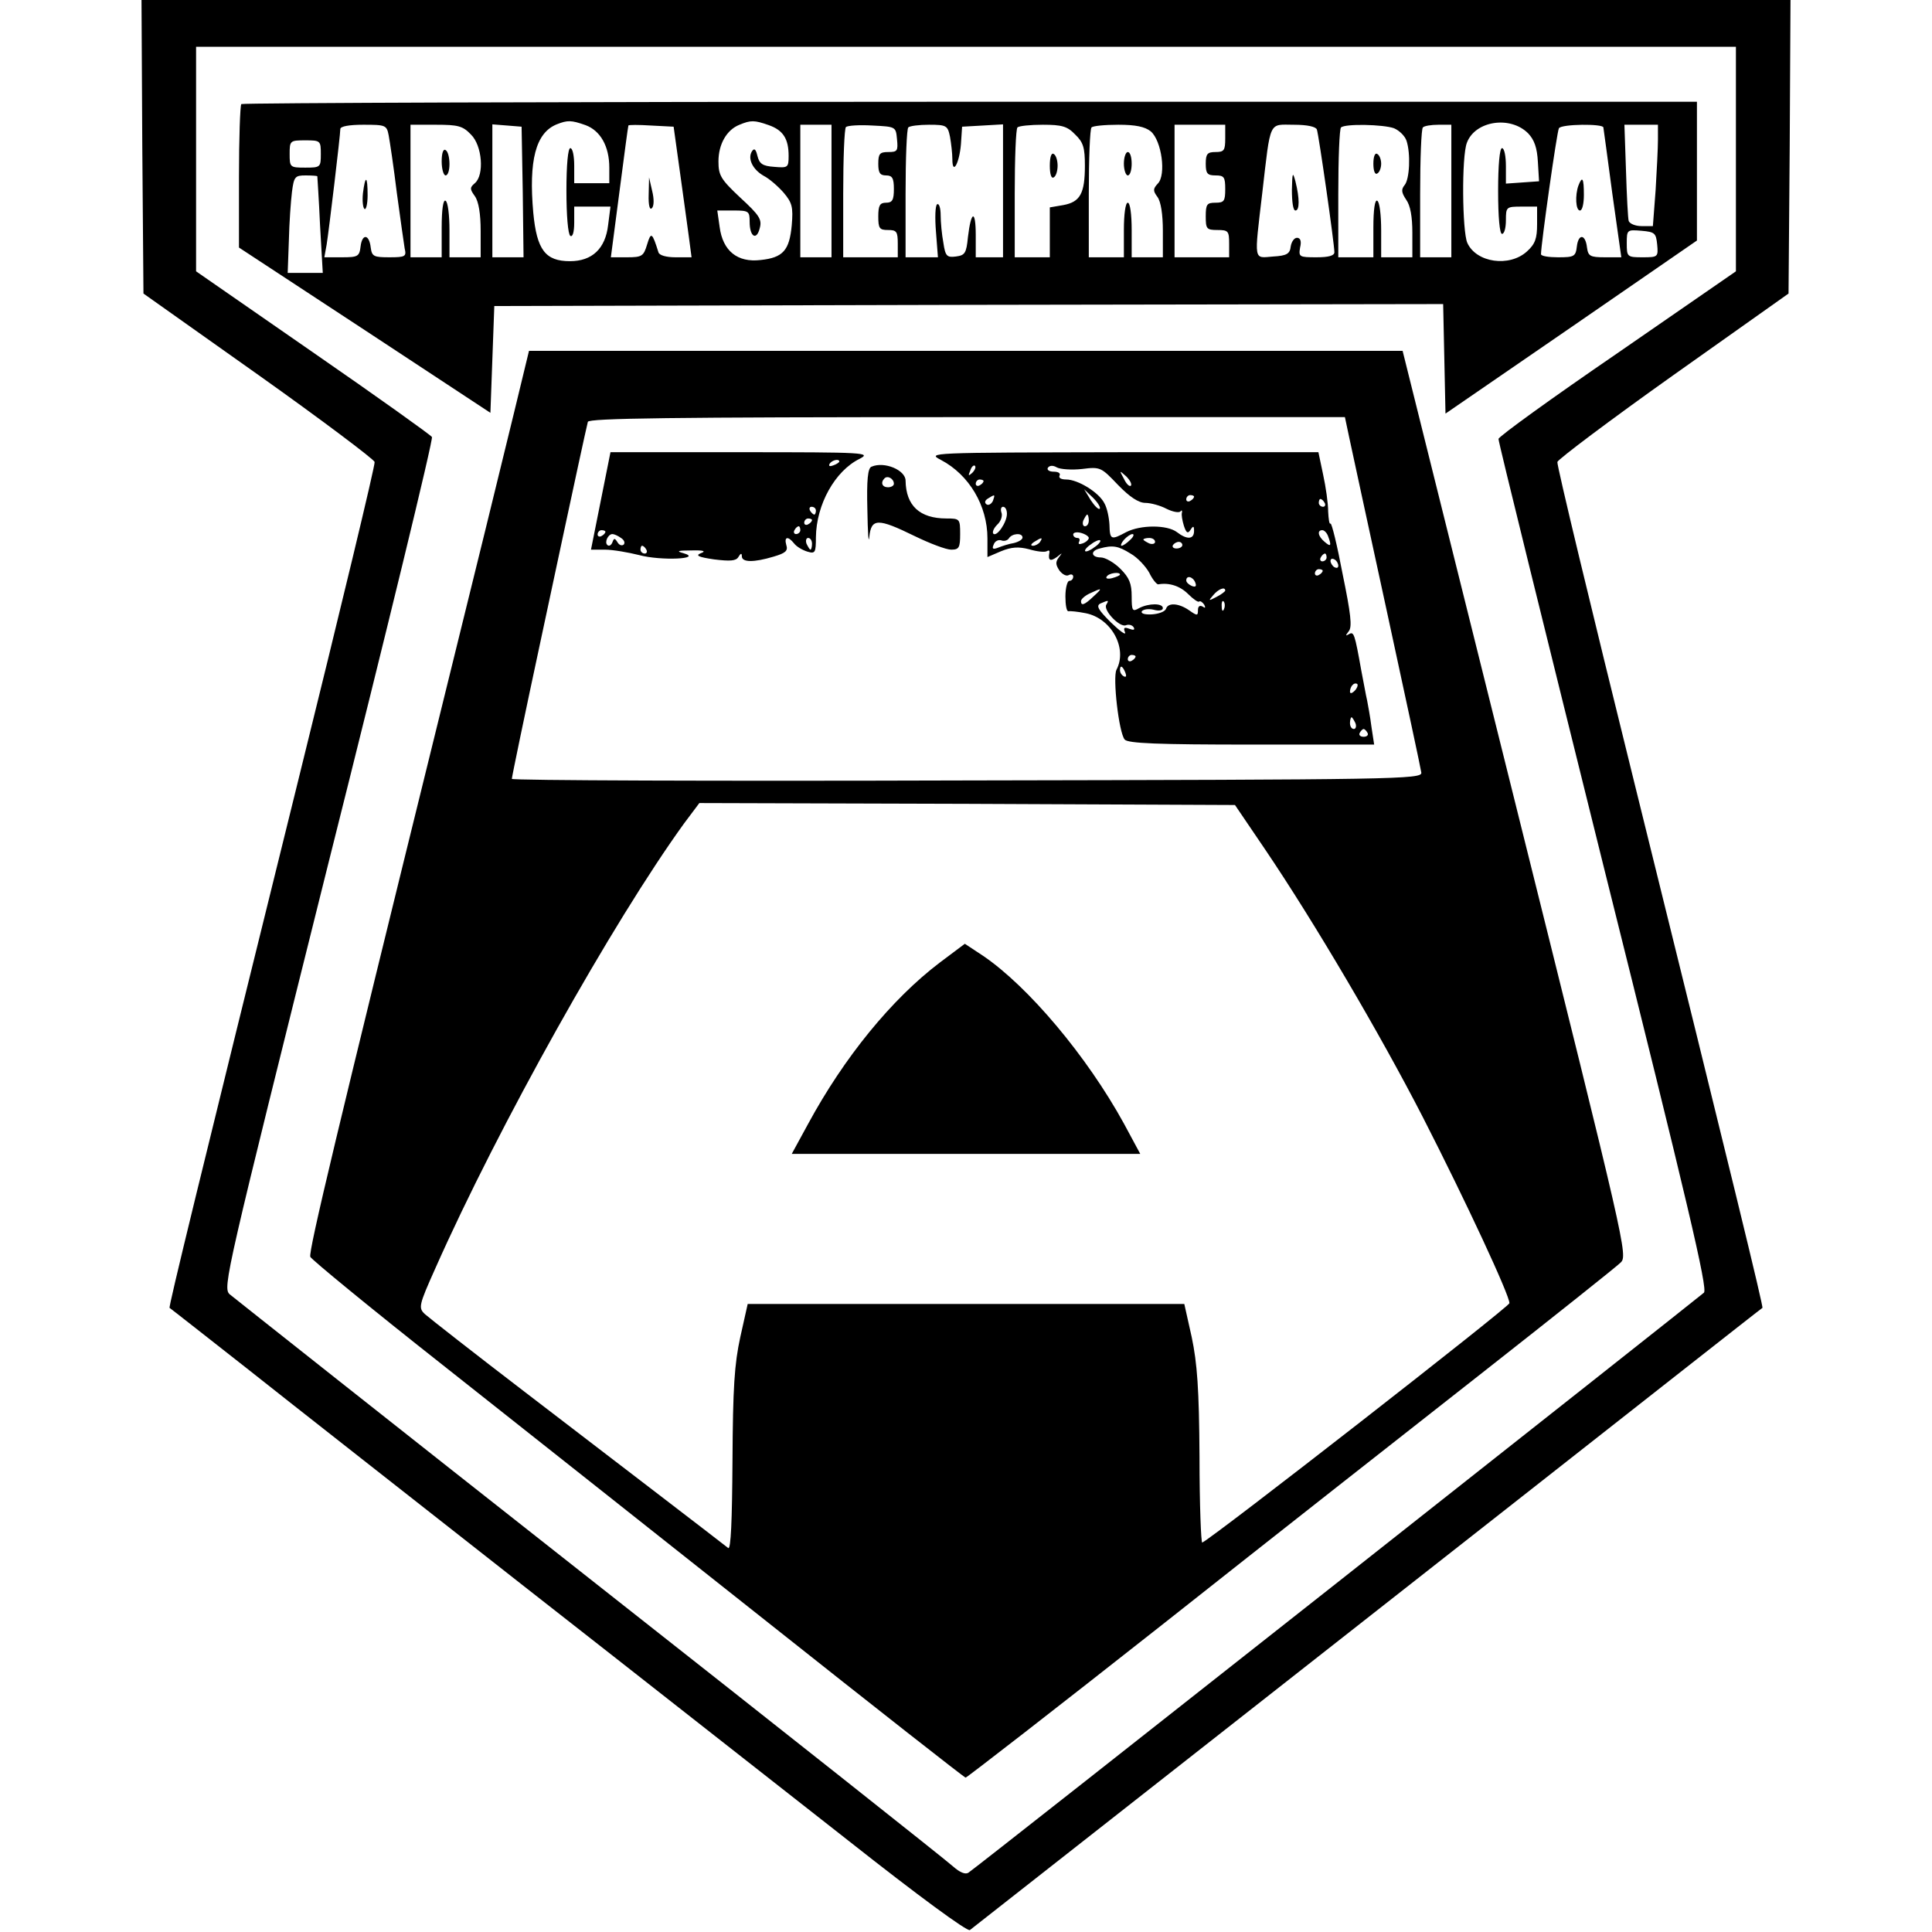 <svg height="512pt" viewBox="44 8 423 495.6" width="512pt" xmlns="http://www.w3.org/2000/svg"><path d="M44.2 45.6l.3 37.7L74 104.2c16.2 11.5 29.6 21.6 29.8 22.3s-8.7 37.6-19.7 82.1C58.7 311.3 50.9 343.3 51.2 343.5c.2.1 9.1 7.1 19.8 15.5 10.7 8.5 43.1 33.9 72 56.6 28.9 22.6 66 51.8 82.5 64.7 17.6 13.9 30.4 23.3 31 22.8 2.8-2.2 151.1-118.6 183.5-144.1 10.7-8.4 19.6-15.4 19.8-15.5.3-.2-7.5-32.2-32.9-134.9-11-44.5-19.9-81.4-19.7-82.1s13.6-10.8 29.8-22.3l29.5-20.9.3-37.7L467 8H44zM453 48.8v28.8l-30.4 21c-16.8 11.5-30.5 21.4-30.5 22-.1.5 12.1 49.8 26.9 109.4 21.8 87.3 26.8 108.6 25.8 109.6-1.8 1.6-187 147.8-188.7 148.8-.8.5-2.2-.1-3.9-1.6-1.5-1.4-43.4-34.6-93.2-73.8s-91.3-72.1-92.4-73c-1.8-1.7-1-5 25.3-110.4 15-59.7 27-109 26.6-109.5-.3-.5-14-10.3-30.5-21.7L58 77.6V20h395z"/><path d="M69.6 34.7c-.3.4-.6 8.8-.6 18.7v18.1l32.3 21.2 32.2 21.2.5-13.7.5-13.7 121.7-.3 121.7-.2.3 14 .3 14.1 32.3-22.2L443 69.7V34.1H256.6c-102.5 0-186.7.3-187 .6zm88.3 5.4c3.8 1.4 6.1 5.4 6.1 10.9v4h-9v-4.5c0-2.5-.4-4.5-1-4.5s-1 4.3-1 10.9c0 6.3.4 11.2 1 11.6s1-1 1-3.4V61h9.3l-.6 4.7c-.7 6.1-4.1 9.3-9.8 9.3-6.3 0-8.5-2.9-9.4-12.4-1.2-13.4.6-20.5 6-22.7 2.8-1.1 3.7-1.1 7.4.2zm47 0c3.7 1.3 5.1 3.5 5.1 7.9 0 3-.2 3.1-3.7 2.8-3-.2-3.8-.8-4.3-2.8-.4-1.7-.8-2.1-1.4-1.2-1.2 1.9.2 4.7 3 6.3 1.4.7 3.7 2.7 5.1 4.3 2.2 2.6 2.5 3.7 2.1 8.4-.6 6.4-2.2 8.3-8 8.9-5.9.7-9.7-2.3-10.5-8.5l-.6-4.2h4.2c3.9 0 4.1.2 4.1 2.9 0 3.9 1.8 4.9 2.6 1.6.6-2.2-.1-3.3-5-7.8-5-4.7-5.6-5.7-5.6-9.3 0-4.4 2.1-8.1 5.4-9.4 2.9-1.2 3.8-1.2 7.5.1zm194.8 2.1c1.6 1.7 2.3 3.7 2.5 7.3l.3 5-4.2.3-4.3.3v-4.5c0-2.5-.4-4.6-1-4.6s-1 4.3-1 11 .4 11 1 11 1-1.6 1-3.5c0-3.4.1-3.5 4-3.5h4v4.5c0 3.7-.5 5.1-2.6 7-4.5 4.1-13 2.9-15.3-2.2-1.3-2.9-1.5-22.2-.1-25.7 2.1-5.6 11.1-7 15.7-2.4zm-292.3.5c.3 1.6 1.3 8.2 2.1 14.8.9 6.6 1.8 13 2 14.2.5 2.1.2 2.3-3.9 2.3-4 0-4.5-.2-4.8-2.5-.4-3.5-2.2-3.6-2.6-.3-.3 2.6-.7 2.8-4.8 2.8h-4.5l.6-3.3c.6-3.8 3.5-28 3.5-29.6 0-.7 2.3-1.1 5.9-1.1 5.7 0 6 .1 6.5 2.7zm21.1-.2c2.9 2.8 3.5 10.4 1 12.5-1.3 1.1-1.3 1.5 0 3.3 1 1.4 1.5 4.6 1.5 8.9V74h-8v-6.9c0-3.9-.4-7.3-1-7.6-.6-.4-1 2.2-1 6.9V74h-8V40h6.5c5.7 0 6.9.3 9 2.5zm13.3 14.7L142 74h-8V39.9l3.8.3 3.7.3zm40.3-5.2c.9 6.3 1.9 13.9 2.3 16.7l.7 5.3H181c-2.4 0-4.2-.5-4.4-1.3-1.6-5.1-1.9-5.3-2.9-2-.9 3-1.3 3.3-5.1 3.3h-4.2l2.2-16.8c1.2-9.2 2.2-16.8 2.3-17 0-.2 2.7-.2 5.8 0l5.8.3zm38.9 5v17h-8V40h8zm16.8-13.3c.3 3 .1 3.3-2.2 3.3-2.2 0-2.6.4-2.6 3 0 2.3.4 3 2 3s2 .7 2 3.5-.4 3.5-2 3.5-2 .7-2 3.5c0 3.1.3 3.5 2.5 3.5s2.5.4 2.5 3.5V74h-14V57.7c0-9 .3-16.7.7-17.1s3.4-.6 6.8-.4c6 .3 6 .3 6.3 3.5zm13.6-.6c.3 1.7.6 4.3.6 5.7 0 4.3 1.8 1.1 2.2-3.8l.3-4.5 5.3-.3 5.2-.3V74h-7v-5.7c0-6.6-1.2-6.3-2 .5-.4 4.2-.8 4.7-3.1 5s-2.7-.1-3.2-3.5c-.4-2.1-.7-5.3-.7-7.1s-.4-3.1-.9-2.8-.6 3.5-.3 7.1l.5 6.5H240V57.7c0-9 .3-16.7.7-17 .3-.4 2.8-.7 5.3-.7 4.5 0 4.8.2 5.4 3.1zm32.1-.6c2.1 2 2.5 3.4 2.5 8 0 7.1-1.2 9.3-5.5 10.1l-3.5.6V74h-9V57.7c0-9 .3-16.7.7-17 .3-.4 3.3-.7 6.5-.7 4.9 0 6.3.4 8.3 2.5zm19.4-.8c2.8 2.4 4 11.2 1.8 13.4-1.2 1.3-1.3 1.8-.1 3.4.9 1.2 1.4 4.5 1.4 8.7V74h-8v-7c0-4-.4-7-1-7s-1 3-1 7v7h-9V57.7c0-9 .3-16.7.7-17 .3-.4 3.4-.7 6.9-.7 4.4 0 6.8.5 8.3 1.7zm19.1 1.8c0 3.1-.3 3.5-2.5 3.5-2.1 0-2.5.5-2.5 3s.4 3 2.5 3c2.2 0 2.5.4 2.5 3.5s-.3 3.5-2.5 3.5-2.5.4-2.5 3.5c0 3.2.2 3.5 3 3.5s3 .3 3 3.5V74h-14V40h13zm23.5-2.3c.5 1.4 4.5 29.4 4.5 31.5 0 .9-1.5 1.3-4.6 1.3-4.4 0-4.6-.1-4.2-2.5.4-1.6.1-2.5-.8-2.5-.7 0-1.4 1-1.6 2.2-.2 1.9-1 2.4-4.5 2.6-5.1.4-4.9 1.6-2.8-16.3 2.2-19 1.6-17.5 8.1-17.5 3.5 0 5.6.5 5.9 1.2zm19.8-.3c1.4.6 2.8 2 3.2 3.2 1.1 3.3.8 9.9-.5 11.4-.9 1.1-.8 1.9.4 3.7 1.1 1.5 1.6 4.4 1.6 8.5V74h-8v-6.9c0-3.9-.4-7.3-1-7.6-.6-.4-1 2.2-1 6.9V74h-9V57.7c0-9 .3-16.7.7-17 1-1 10.8-.8 13.6.2zM380 57v17h-8V57.7c0-9 .3-16.7.7-17 .3-.4 2.1-.7 4-.7h3.3zm39-16.3c.1.5 1.1 8.1 2.3 17l2.3 16.3h-4.2c-3.8 0-4.3-.3-4.6-2.5-.4-3.5-2.2-3.6-2.6-.3-.3 2.6-.7 2.8-4.8 2.8-2.4 0-4.4-.3-4.4-.8 0-2.5 4.1-31.6 4.6-32.3.6-1.1 11.4-1.2 11.4-.2zm14 3.1c0 2.2-.3 8-.6 13l-.7 9.2h-2.9c-1.6 0-3-.6-3.3-1.3-.2-.6-.5-6.5-.7-13l-.4-11.7h8.6zM90 47.5c0 3.4-.1 3.5-4 3.5s-4-.1-4-3.5.1-3.5 4-3.5 4 .1 4 3.5zm-.9 5.7c0 .2.4 5.8.7 12.6l.7 12.2h-9l.3-8.3c.1-4.5.5-10.1.8-12.5.5-3.9.8-4.2 3.5-4.2 1.6 0 2.9.1 3 .2zm343.7 17.5c.3 3.2.2 3.3-3.7 3.3-4 0-4.1-.1-4.1-3.6s.1-3.5 3.8-3.2c3.4.3 3.7.6 4 3.5z"/><path d="M100.8 57.6c-.2 1.9 0 3.7.4 4s.8-1.3.8-3.5c0-5.1-.6-5.3-1.2-.5zM121 49.4c0 2 .5 3.6 1 3.6.6 0 1-1.3 1-2.9 0-1.7-.4-3.3-1-3.6-.6-.4-1 .8-1 2.9zM174.1 57.9c-.1 2.8.3 4.1.8 3.5.6-.5.6-2.4.1-4.4l-.8-3.5zM277 50.5c0 2.2.4 3.4 1 3 .6-.3 1-1.7 1-3s-.4-2.7-1-3c-.6-.4-1 .8-1 3zM296 50c0 1.6.5 3 1 3 .6 0 1-1.4 1-3 0-1.7-.4-3-1-3-.5 0-1 1.3-1 3zM339.1 56.7c0 3 .3 5.3.9 5.3 1.1 0 1.1-3.1 0-7.5-.7-2.6-.8-2.2-.9 2.2zM360 50c0 1.8.4 2.9 1 2.5.6-.3 1-1.5 1-2.5s-.4-2.2-1-2.5c-.6-.4-1 .7-1 2.5zM412.6 55.6c-.9 2.5-.7 6.4.4 6.4.6 0 1-1.8 1-4 0-4.3-.4-5-1.4-2.4zM139.6 113.7c-2.1 8.7-10.9 44.6-19.6 79.8C94.4 297.3 86.8 329 87.3 330.4c.3.7 15.5 13.2 33.9 27.7 18.3 14.5 55.9 44.2 83.5 66.1s50.4 39.8 50.7 39.8 23-17.6 50.4-39.2c27.3-21.6 64.6-50.9 82.7-65.1 18.2-14.3 33.9-26.8 34.9-27.8 1.9-1.8 1.5-3.5-27-117.9L367.5 98H143.4zm214.2 6.5c.6 2.9 5 23.1 9.7 44.8s8.7 40.3 8.8 41.2c.2 1.7-6.3 1.8-116.6 2-64.2.2-116.7 0-116.7-.4 0-.5 3.3-16.4 7.4-35.5 4.1-19.2 8.4-39.3 9.6-44.8s2.3-10.6 2.5-11.3c.4-.9 20.7-1.2 97.3-1.2h96.9zM332.3 226c12.5 18.5 29.3 47 40.4 68.6 11.1 21.7 22.3 45.8 22.2 47.7 0 .9-76.2 60.3-78.8 61.4-.3.2-.7-9.7-.7-22-.1-17.5-.6-24-2-30.7l-1.9-8.5h-112l-1.9 8.5c-1.5 6.9-1.9 12.9-2 31.7-.1 15.2-.4 22.9-1.1 22.4-2.9-2.3-31-23.8-52-39.9-13.2-10.1-24.8-19.2-25.8-20.1-1.7-1.6-1.6-2.2 2.7-11.8 16.2-36.5 45.5-88.8 63.8-114.1l3.9-5.2 68.7.2 68.7.3z"/><path d="M161.8 136.5l-2.5 12.5h3.6c2 0 6 .7 8.8 1.4 5.5 1.5 16.5 1 11.3-.5-1.9-.5-1.5-.7 2-.7 3.2-.1 3.9.2 2.5.7-1.5.6-.7 1 3.4 1.6 4.1.5 5.6.4 6.2-.6s.9-1.1.9-.2c0 1.6 3.1 1.6 8.1.1 3.1-.9 3.8-1.5 3.3-3-.6-2.1.4-2.4 2-.4.6.8 2.1 1.7 3.4 2.1 2 .6 2.2.3 2.2-3.7.1-8.4 4.9-17 11.2-20.1 3.1-1.6 1.5-1.7-30.3-1.7h-33.6zm61.2-10.1c0 .2-.7.7-1.6 1-.8.3-1.2.2-.9-.4.6-1 2.5-1.4 2.5-.6zm-6 12.6c0 .5-.2 1-.4 1-.3 0-.8-.5-1.1-1-.3-.6-.1-1 .4-1 .6 0 1.1.4 1.1 1zm-1 2.4c0 .3-.4.8-1 1.1-.5.3-1 .1-1-.4 0-.6.5-1.1 1-1.1.6 0 1 .2 1 .4zm-3 2.6c0 .5-.5 1-1.1 1-.5 0-.7-.5-.4-1 .3-.6.8-1 1.1-1 .2 0 .4.4.4 1zm-50 .4c0 .3-.4.8-1 1.1-.5.3-1 .1-1-.4 0-.6.5-1.1 1-1.1.6 0 1 .2 1 .4zm4 1.6c.8.5 1.1 1.2.7 1.7-.5.4-1.2.1-1.6-.6-.7-1.1-.9-1.1-1.3 0-.3.8-.9 1.1-1.3.7-.8-.7.2-2.8 1.3-2.8.4 0 1.4.4 2.2 1zm49 1.5c0 .8-.2 1.5-.4 1.5s-.6-.7-1-1.5c-.3-.8-.1-1.5.4-1.5.6 0 1 .7 1 1.5zm-42.5 1.5c.3.5.1 1-.4 1-.6 0-1.1-.5-1.1-1 0-.6.2-1 .4-1 .3 0 .8.4 1.1 1zM249.1 126c7.2 3.8 11.9 11.7 11.9 20.1v4.8l3.5-1.5c2.7-1.1 4.5-1.2 7.2-.5 2 .6 4 .8 4.5.5s.8-.2.7.3c-.4 2.1.2 2.4 1.9 1.2 1.5-1.2 1.5-1.2.5.1-.9 1.2-.8 1.9.2 3.4.8 1 1.8 1.5 2.4 1.1.6-.3 1.1-.1 1.1.4 0 .6-.4 1.1-1 1.1-.5 0-1 1.8-1 4s.3 3.9.8 3.8c.4-.1 2.4.1 4.4.5 6.6 1.3 10.8 9 7.9 14.5-1 2 .6 16.1 2.1 17.9.8 1 8.6 1.3 32.5 1.3h31.5l-.7-4.6c-.3-2.5-.9-5.6-1.1-6.7-.3-1.2-.9-4.7-1.5-7.7-1.7-9.5-1.9-10.1-3.2-9.3-.9.5-.9.4 0-.8.9-1.1.5-4.5-1.6-14.7-1.4-7.4-2.8-13.1-3.1-12.9-.3.3-.5-1.1-.6-3.1 0-2.1-.6-6.3-1.3-9.5l-1.2-5.7h-50.2c-50.1.1-50.2.1-46.6 2zm8 3.3c-1 .9-1.1.8-.5-.6.3-1 .9-1.5 1.2-1.2s0 1.1-.7 1.8zm28.2-1c4.7-.6 4.9-.4 9.2 4.1 3 3.1 5.3 4.6 7 4.6 1.4 0 3.9.7 5.4 1.5 1.6.8 3.2 1.1 3.6.7.3-.4.5-.3.4.3-.2.5.1 2.1.5 3.4.6 1.8 1 2.1 1.7 1s.9-1 .9.3c0 2.2-1.8 2.3-4.4.3-2.5-1.9-9.3-1.9-13 0-3.9 2.1-4.2 2-4.3-1.9-.1-1.8-.6-4.3-1.3-5.5-1.4-2.8-6.8-6.1-9.8-6.1-1.3 0-2-.4-1.7-1s-.3-1-1.5-1-1.8-.5-1.5-1c.4-.6 1.3-.7 2.3-.1.9.5 3.9.7 6.5.4zm12.5 4.3c-.4.3-1.2-.5-1.8-1.8-1.2-2.2-1.2-2.2.6-.6 1 1 1.5 2 1.2 2.4zm-37.8-1.2c0 .3-.4.8-1 1.1-.5.3-1 .1-1-.4 0-.6.5-1.1 1-1.1.6 0 1 .2 1 .4zm29.8 7.1c-.3.3-1.3-.7-2.3-2.2l-1.7-2.8 2.3 2.2c1.2 1.2 2 2.5 1.7 2.8zm-27.4-2c-.4.8-1.1 1.2-1.6.9-.6-.4-.5-1 .3-1.5 1.9-1.2 1.9-1.1 1.3.6zm51.6-1.1c0 .3-.4.8-1 1.1-.5.3-1 .1-1-.4 0-.6.5-1.1 1-1.1.6 0 1 .2 1 .4zm33.5 1.6c.3.5.1 1-.4 1-.6 0-1.1-.5-1.1-1 0-.6.2-1 .4-1 .3 0 .8.4 1.1 1zm-81.5 2.8c0 2.2-2.6 6-3.5 5.1-.3-.4.1-1.4 1-2.3 1-.9 1.4-2.3 1.1-3.1s-.1-1.5.4-1.5c.6 0 1 .8 1 1.8zm21 1.7c0 .8-.4 1.5-1 1.5-.5 0-.7-.7-.4-1.5.4-.8.8-1.5 1-1.5s.4.7.4 1.5zm0 4.5c0 .4-.7 1.1-1.6 1.4-.8.3-1.2.2-.9-.4s.1-1-.4-1c-.6 0-1.1-.4-1.1-.9s.9-.7 2-.4 2 .9 2 1.3zm61.4-.4c.9 2.4.7 2.8-.9 1.4-1.7-1.4-2-3-.6-3 .5 0 1.2.7 1.5 1.6zm-78.4.3c0 .5-1 1.1-2.2 1.4-1.3.2-3.1.8-4.1 1.2-1.3.5-1.6.3-1.1-.8.3-.9 1.2-1.3 1.9-1.1.7.3 1.6.1 2-.5.8-1.3 3.5-1.5 3.5-.2zm27.6.6c-.8.8-1.8 1.5-2.2 1.5-.3 0-.1-.7.6-1.5s1.7-1.5 2.2-1.5.3.7-.6 1.5zm-23.1.5c-.3.5-1.2 1-1.8 1-.7 0-.6-.4.3-1 1.9-1.2 2.3-1.2 1.5 0zm13.9 1.4c-1 .8-2.1 1.2-2.3 1-.3-.2.4-1.1 1.5-1.8 1-.8 2.1-1.2 2.3-1 .3.2-.4 1.1-1.5 1.8zM304 147c0 .5-.7.7-1.5.4-.8-.4-1.5-.8-1.5-1s.7-.4 1.5-.4 1.5.4 1.5 1zm7 .8c0 .5-.7.9-1.5.9s-1.2-.4-.9-.9c.3-.4.9-.8 1.5-.8.5 0 .9.4.9.8zm-13.3 2.2c1.8 1 3.9 3.3 4.8 4.9.8 1.7 1.9 3 2.3 3 2.8-.5 5.6.4 7.7 2.5 1.3 1.3 2.6 2.2 2.8 1.9.3-.2.8.1 1.3.8.4.8.3 1-.4.5-.7-.4-1.2-.1-1.2.9 0 1.5-.2 1.5-2.2.1-2.7-1.9-5.5-2.1-6-.4-.3.7-1.9 1.3-3.6 1.4-1.8.1-2.9-.2-2.6-.8.4-.5 1.7-.7 3-.4 1.4.4 2.4.2 2.4-.4 0-1.3-3.6-1.3-6.1 0-1.7 1-1.9.7-1.9-3 0-3.3-.6-4.8-2.9-7.1-1.6-1.6-3.9-2.9-5-2.9-2.5 0-2.8-1.7-.3-2.3 3.3-.9 4.7-.7 7.9 1.3zm50.3 1c0 .5-.5 1-1.1 1-.5 0-.7-.5-.4-1 .3-.6.8-1 1.1-1 .2 0 .4.4.4 1zm3 2.1c0 .6-.4.7-1 .4-.5-.3-1-1.1-1-1.6 0-.6.5-.7 1-.4.6.3 1 1.1 1 1.6zm-4 1.3c0 .3-.4.8-1 1.1-.5.3-1 .1-1-.4 0-.6.5-1.1 1-1.1.6 0 1 .2 1 .4zm-52 1c0 .2-.9.6-2 .9s-1.8.1-1.4-.4c.5-.9 3.4-1.3 3.4-.5zm19.3 2c.4 1 .1 1.3-.9.9-.7-.3-1.4-.9-1.4-1.4 0-1.4 1.7-1 2.3.5zm-26.1 3.6c-2.3 2.2-3.2 2.5-3.2 1.2 0-.5 1-1.4 2.3-2 3.2-1.5 3.3-1.4.9.8zm33.8-1.5c0 .2-1 1-2.2 1.6-2.1 1.1-2.2 1.1-.9-.4 1.3-1.6 3.1-2.3 3.1-1.2zm-30.5 3.6c-.9 1.4 3.4 5.9 5 5.3.7-.3 1.6-.1 2 .5.4.7 0 .8-1.1.4-1.3-.5-1.6-.3-1.1.9.3.9-1.3-.3-3.6-2.5-3.3-3.3-3.9-4.3-2.7-4.9 2.1-.9 2.2-.9 1.5.3zm30.2 1.1c-.3.8-.6.5-.6-.6-.1-1.1.2-1.7.5-1.3.3.3.4 1.2.1 1.9zM299 176.4c0 .3-.4.8-1 1.1-.5.3-1 .1-1-.4 0-.6.5-1.1 1-1.1.6 0 1 .2 1 .4zm-2.6 4.2c.3.8.2 1.2-.4.9s-1-1-1-1.6c0-1.4.7-1.1 1.4.7zm58.8 4.6c-.7.7-1.2.8-1.2.2s.3-1.4.7-1.7c.3-.4.9-.5 1.2-.2.2.3-.1 1.1-.7 1.7zm.2 8.3c.3.8.1 1.5-.4 1.5-.6 0-1-.7-1-1.5s.2-1.5.4-1.5.6.7 1 1.5zm3.1 2.5c.3.5-.1 1-1 1s-1.3-.5-1-1c.3-.6.8-1 1-1s.7.4 1 1zM231.3 127.7c-1 .3-1.3 3.4-1.1 11.1.1 5.9.3 9 .5 6.9.5-4.8 2.2-4.8 11.6-.2 3.9 1.9 8.1 3.5 9.4 3.5 2 0 2.3-.5 2.3-4 0-3.9-.1-4-3.5-4-6.9 0-10.4-3.3-10.5-9.7 0-2.7-5.4-5-8.7-3.6zm5.7 4.4c0 .5-.7.9-1.5.9-1.5 0-2-1.2-.9-2.3.8-.8 2.4.1 2.4 1.4zM248.8 254.9c-12.4 9.4-24.6 24.4-33.8 41.4l-4.2 7.7h89.4l-4.2-7.8c-9.5-17.3-24.5-35.1-36.1-43l-4.7-3.1z"/></svg>